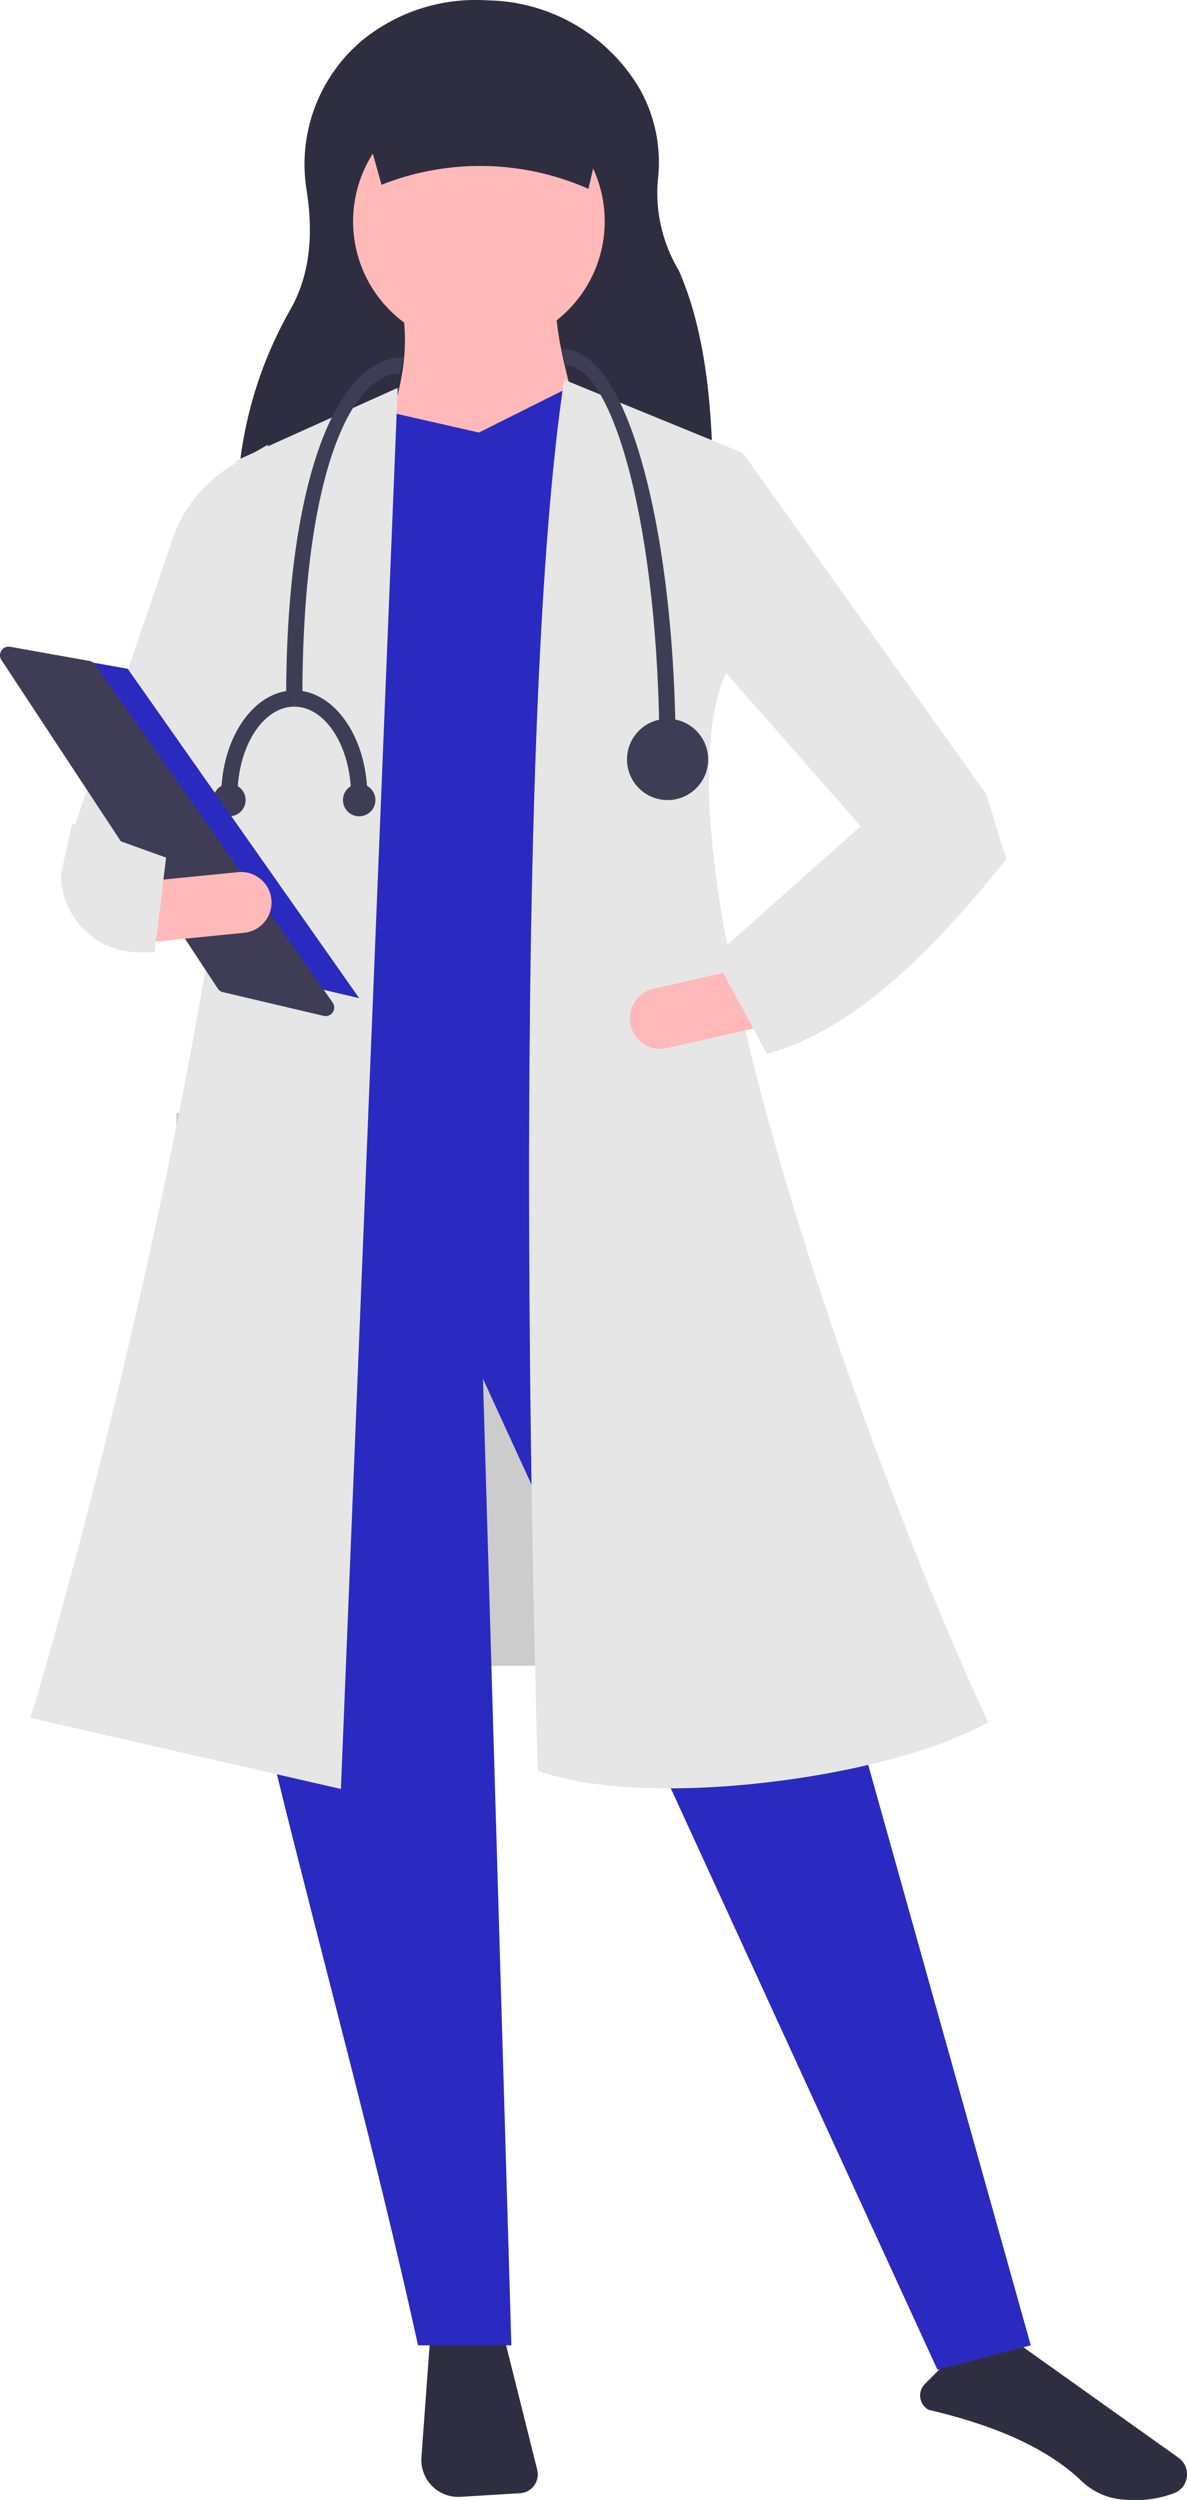 <svg xmlns="http://www.w3.org/2000/svg" width="130.802" height="275.255" viewBox="0 0 130.802 275.255">
    <g id="Group_1816" data-name="Group 1816" transform="translate(0)">
        <rect id="Rectangle_515" data-name="Rectangle 515" width="54.445" height="60.88" transform="translate(19.436 122.528)" fill="#ccc"/>
        <path id="Path_4861" data-name="Path 4861" d="M379.763,701.866l-.936,12.787a4.071,4.071,0,0,0,4.306,4.36l6.568-.4a2.076,2.076,0,0,0,1.888-2.576l-3.646-14.583Z" transform="translate(-332.388 -444.101)" fill="#2f2e41"/>
        <path id="Path_4862" data-name="Path 4862" d="M490.782,709.628c7.73,1.808,13.252,4.378,16.88,7.857a7.442,7.442,0,0,0,4.763,2.042,12.172,12.172,0,0,0,5.533-.76h0a2.192,2.192,0,0,0,1.3-1.807,2.231,2.231,0,0,0-.935-2.062L499.99,701.853l-7.787,3.115-1.816,1.817a1.8,1.8,0,0,0,.4,2.843Z" transform="translate(-388.468 -444.301)" fill="#2f2e41"/>
        <path id="Path_4863" data-name="Path 4863" d="M390.192,238.046l-52.4-.485a44.765,44.765,0,0,1,5.789-21.834c2.549-4.4,2.494-9.2,1.88-13.237a17.8,17.8,0,0,1,6.156-16.577,19.757,19.757,0,0,1,13.286-4.4l1.017.042a19.8,19.8,0,0,1,16.27,9.785,16.5,16.5,0,0,1,1.961,10.048,16.64,16.64,0,0,0,2.322,9.9C389.676,218.609,390.371,227.972,390.192,238.046Z" transform="translate(-311.666 -181.499)" fill="#2f2e41"/>
        <path id="Path_4864" data-name="Path 4864" d="M420.955,571.366l-10.285,2.683L360.589,464.943l3.13,106.423H353.434c-2.264-10.314-4.9-20.956-7.635-31.688-10.309-40.511-21.359-79.924-14.276-94.41l53.212-3.13Z" transform="translate(-307.368 -313.133)" fill="#2a2ac0"/>
        <circle id="Ellipse_6644" data-name="Ellipse 6644" cx="13.862" cy="13.862" r="13.862" transform="translate(38.911 10.509)" fill="#ffb9b9"/>
        <path id="Path_4865" data-name="Path 4865" d="M392.753,265.806l-22.8-1.341c2.235-5.13,3.128-10.069,2.236-14.756h16.992C389.138,253.307,390.928,259.532,392.753,265.806Z" transform="translate(-327.907 -215.948)" fill="#ffb9b9"/>
        <path id="Path_4866" data-name="Path 4866" d="M221.109,197.051l-50.081,3.578,5.142-88.761,8.72-2.459,9.837,2.236,9.837-4.919,6.26,2.236Z" transform="translate(-141.954 -64.021)" fill="#2a2ac0"/>
        <path id="Path_4867" data-name="Path 4867" d="M326.009,422.045,291.8,414.22c10.172-33.73,28.5-110.9,22.581-138.395l17.886-8.049Z" transform="translate(-288.442 -225.073)" fill="#e6e6e6"/>
        <path id="Path_4868" data-name="Path 4868" d="M314.256,330.954,301.289,322.9l11.059-32.39a15.28,15.28,0,0,1,6.679-7.933l3.725-2.157-2.236,32.642Z" transform="translate(-293.231 -231.461)" fill="#e6e6e6"/>
        <path id="Path_4869" data-name="Path 4869" d="M453.392,413.755c-10.8,6.246-37.784,9.728-49.634,5.366-.872-30.476-2.582-116.68,2.907-153.151l19.675,8.049-1.789,24.146C415.144,318.822,442.457,390.766,453.392,413.755Z" transform="translate(-344.501 -224.161)" fill="#e6e6e6"/>
        <path id="Path_4870" data-name="Path 4870" d="M300.382,166.79l-12.073-4.024-16.1-18.334,2.683-23.252,26.829,37.561Z" transform="translate(-193.057 -71.322)" fill="#e6e6e6"/>
        <path id="Path_4871" data-name="Path 4871" d="M425.318,403.084a3.358,3.358,0,0,0,4.012,2.53l10.249-2.321-1.481-6.542-10.249,2.32A3.354,3.354,0,0,0,425.318,403.084Z" transform="translate(-355.83 -290.211)" fill="#ffb9b9"/>
        <path id="Path_4872" data-name="Path 4872" d="M389.559,211.646a29.531,29.531,0,0,0-22.8-.447l-3.13-11.179h28.618Z" transform="translate(-324.716 -190.853)" fill="#2f2e41"/>
        <path id="Path_4873" data-name="Path 4873" d="M444.029,376.005l5.813,10.732c9.777-2.727,18.251-11.324,26.382-21.464l-2.236-7.154L460.127,361.7Z" transform="translate(-365.323 -270.7)" fill="#e6e6e6"/>
        <path id="Path_4874" data-name="Path 4874" d="M422.672,303.91h-1.789c0-25.3-5.209-42.927-10.285-42.927l-.447-1.789c4.552,0,7.454,7.337,9.087,13.493C421.452,281.032,422.672,292.12,422.672,303.91Z" transform="translate(-348.212 -220.739)" fill="#3f3d56"/>
        <path id="Path_4875" data-name="Path 4875" d="M350.507,298.562h-1.789c0-23.168,5.245-37.561,12.968-37.561l-.447,1.789C355.9,262.79,350.507,273.851,350.507,298.562Z" transform="translate(-317.186 -221.651)" fill="#3f3d56"/>
        <circle id="Ellipse_6645" data-name="Ellipse 6645" cx="4.472" cy="4.472" r="4.472" transform="translate(69.093 79.147)" fill="#3f3d56"/>
        <path id="Path_4876" data-name="Path 4876" d="M336.052,346.708h-1.789c0-6.411,3.611-11.626,8.049-11.626v1.789C338.86,336.871,336.052,341.284,336.052,346.708Z" transform="translate(-309.885 -259.065)" fill="#3f3d56"/>
        <path id="Path_4877" data-name="Path 4877" d="M358.574,346.708h-1.789c0-5.424-2.808-9.838-6.26-9.838v-1.789C354.963,335.082,358.574,340.3,358.574,346.708Z" transform="translate(-318.098 -259.065)" fill="#3f3d56"/>
        <circle id="Ellipse_6646" data-name="Ellipse 6646" cx="1.789" cy="1.789" r="1.789" transform="translate(37.793 86.301)" fill="#3f3d56"/>
        <circle id="Ellipse_6647" data-name="Ellipse 6647" cx="1.789" cy="1.789" r="1.789" transform="translate(23.485 86.301)" fill="#3f3d56"/>
        <path id="Path_4878" data-name="Path 4878" d="M118.177,165.193l11.16,1.993,25.507,36.268-13.551-3.188Z" transform="translate(-115.262 -93.55)" fill="#2a2ac0"/>
        <path id="Path_4879" data-name="Path 4879" d="M285.946,325.347a.949.949,0,0,0-.779,1.47l23.843,36.175a.946.946,0,0,0,.574.4L320.677,366a.948.948,0,0,0,.992-1.467l-26.178-37.222a.942.942,0,0,0-.608-.388l-8.758-1.564A1.03,1.03,0,0,0,285.946,325.347Z" transform="translate(-285.011 -254.149)" fill="#3f3d56"/>
        <path id="Path_4880" data-name="Path 4880" d="M316.949,376.528l.663,6.675,10.457-1.038a3.354,3.354,0,0,0-.662-6.675Z" transform="translate(-301.14 -279.465)" fill="#ffb9b9"/>
        <path id="Path_4881" data-name="Path 4881" d="M298.578,370.333a8.626,8.626,0,0,0,8.615,8.568h1.719l1.252-10.431L299.8,364.739Z" transform="translate(-291.863 -274.043)" fill="#e6e6e6"/>
    </g>
</svg>